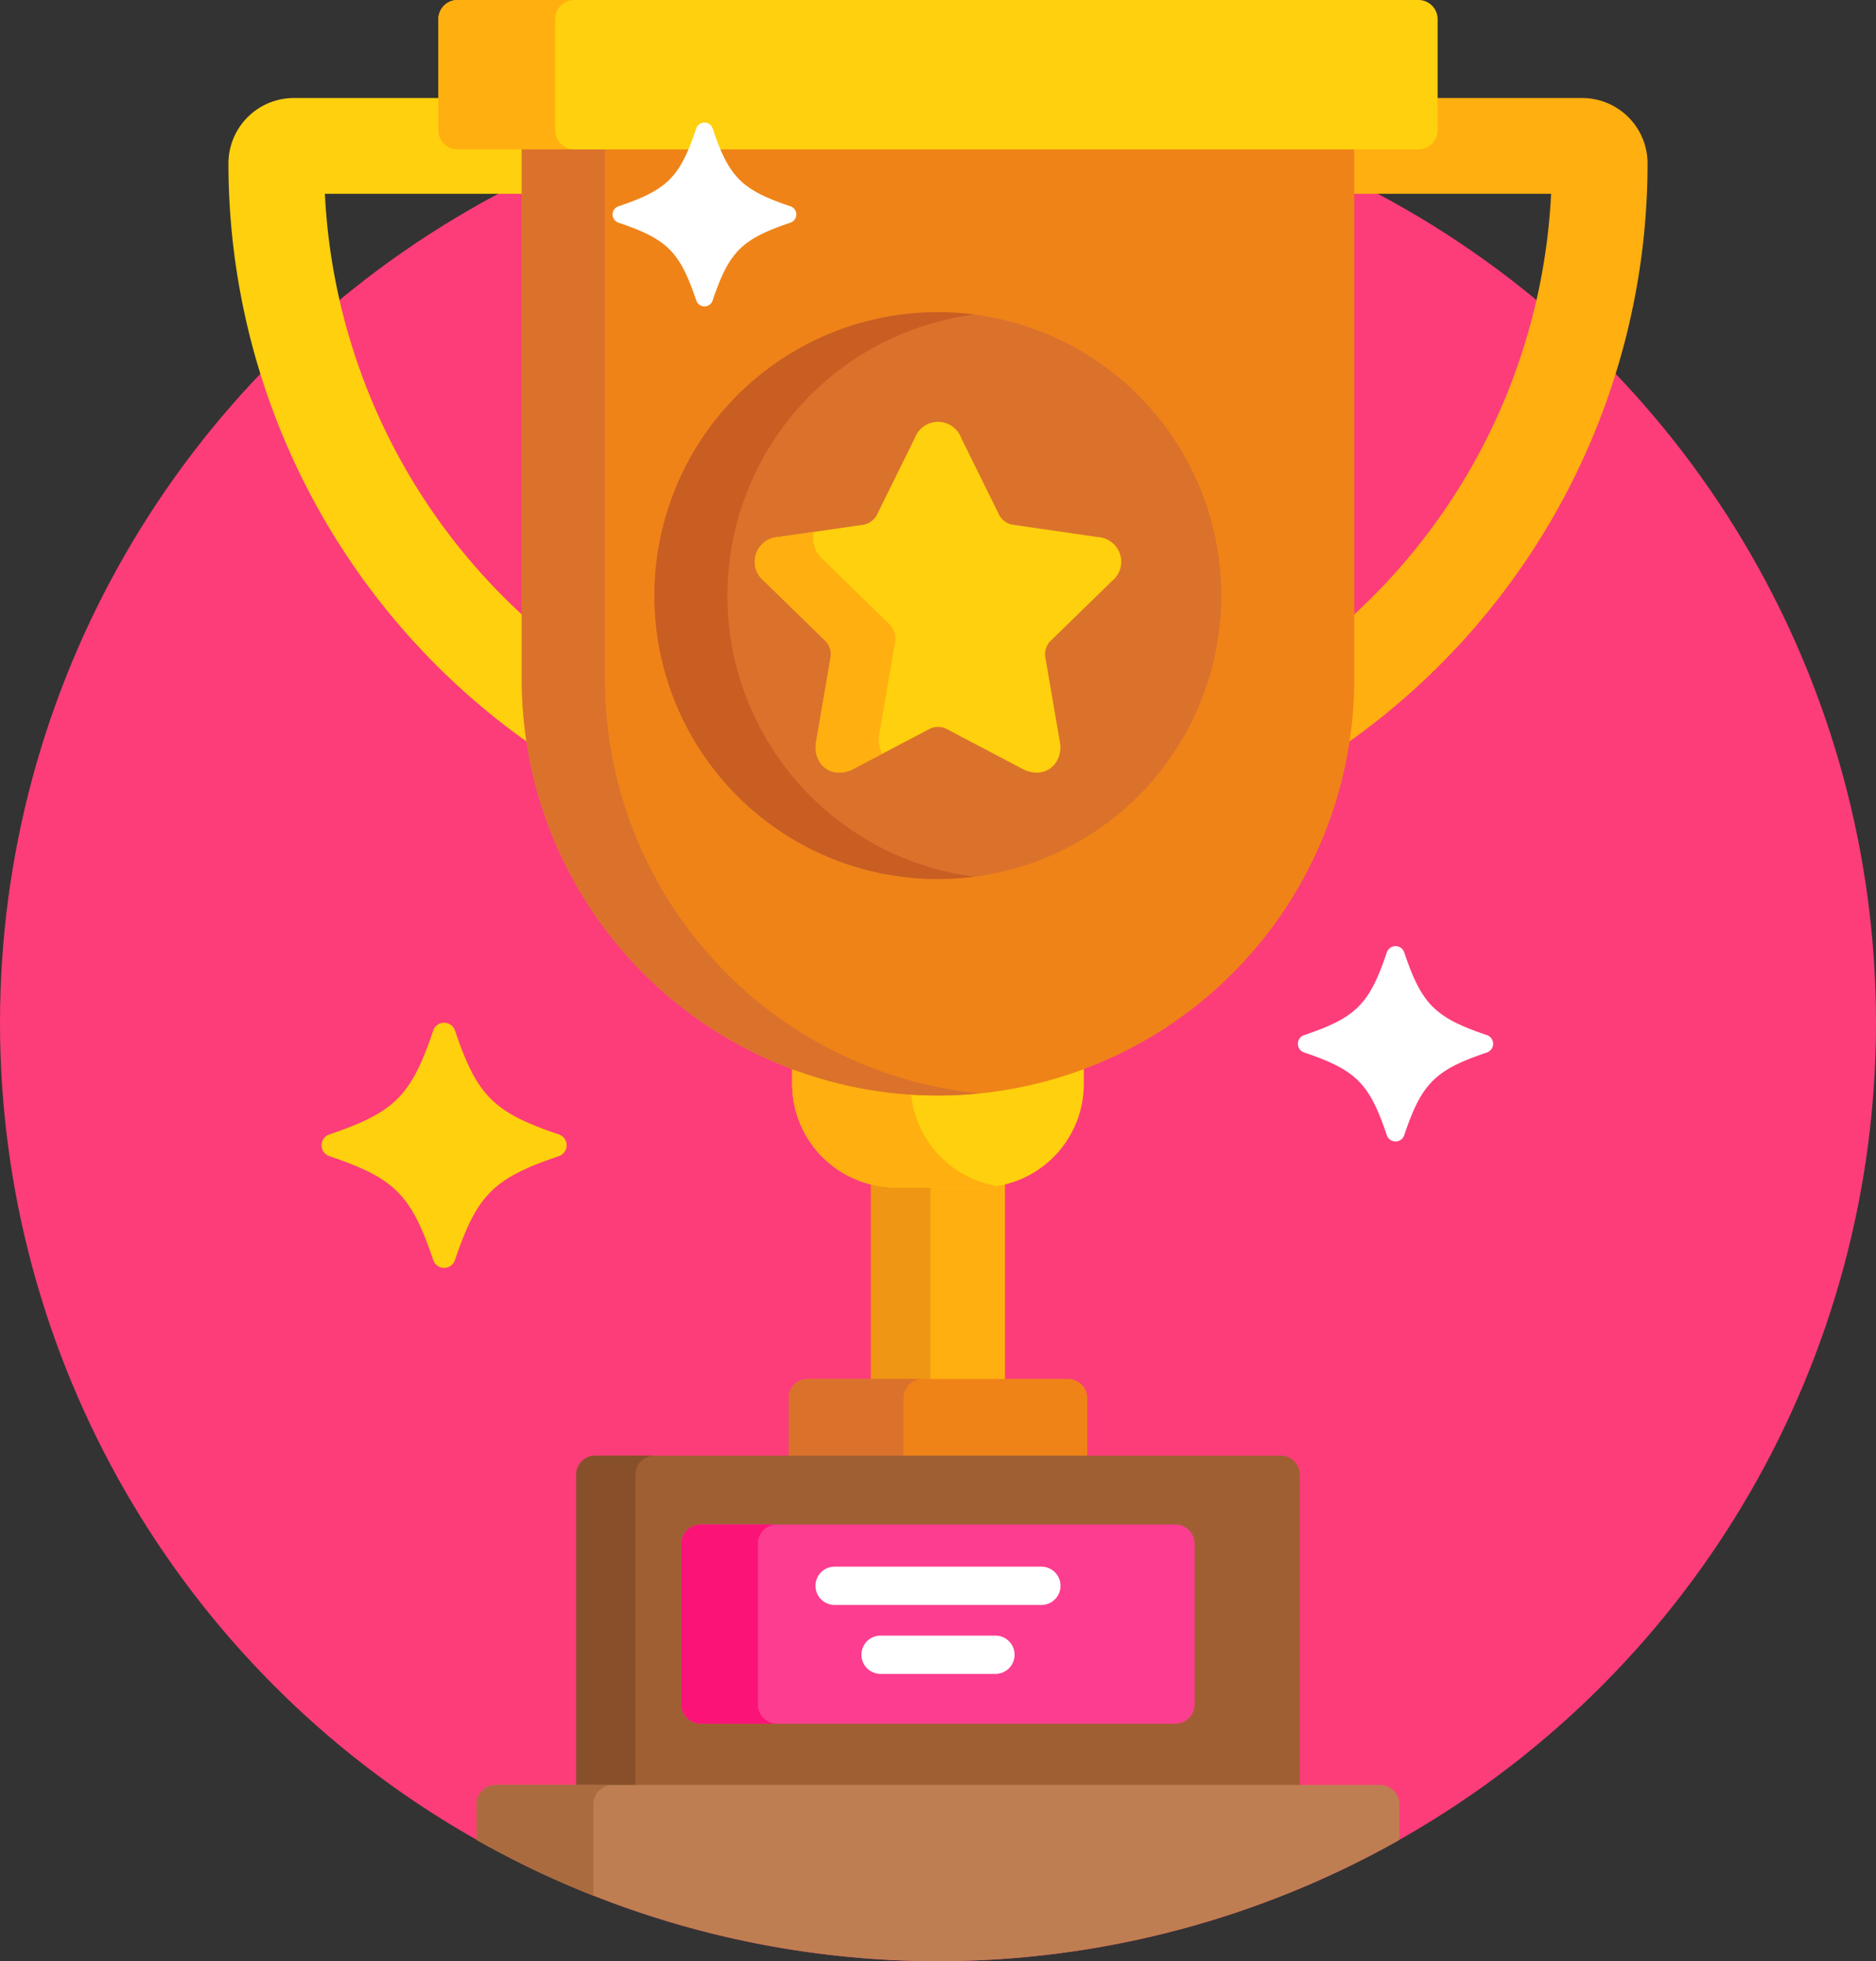 <svg id="trophy" xmlns="http://www.w3.org/2000/svg" width="269.515" height="281.616" viewBox="0 0 269.515 281.616">
  <rect x="0" y="0" width="269.515" height="281.616" fill="#333333" stroke="none"/>
  <defs>
    <style>
      .cls-1 {
        fill: #fc3d79;
      }

      .cls-2 {
        fill: #ffaf10;
      }

      .cls-3 {
        fill: #ef9614;
      }

      .cls-4 {
        fill: #ffd00d;
      }

      .cls-5 {
        fill: #ef8318;
      }

      .cls-6 {
        fill: #db722c;
      }

      .cls-7 {
        fill: #a05f33;
      }

      .cls-8 {
        fill: #87502a;
      }

      .cls-9 {
        fill: #fc3d90;
      }

      .cls-10 {
        fill: #fc1378;
      }

      .cls-11 {
        fill: #bf7e52;
      }

      .cls-12 {
        fill: #aa6b3f;
      }

      .cls-13 {
        fill: #c95e23;
      }

      .cls-14 {
        fill: #fff;
      }
    </style>
  </defs>
  <circle id="Ellipse_17" data-name="Ellipse 17" class="cls-1" cx="134.758" cy="134.758" r="134.758" transform="translate(0 12.101)"/>
  <path id="Path_102" data-name="Path 102" class="cls-2" d="M257.751,337.669v-29.49a14.872,14.872,0,0,1-3.544.428H242.044a14.872,14.872,0,0,1-3.544-.428v29.49Z" transform="translate(-113.368 -138.671)"/>
  <path id="Path_103" data-name="Path 103" class="cls-3" d="M247.025,337.669V308.607h-4.982a14.872,14.872,0,0,1-3.544-.428v29.49Z" transform="translate(-113.368 -138.671)"/>
  <path id="Path_104" data-name="Path 104" class="cls-4" d="M238.862,281.871a58.954,58.954,0,0,1-20.948-3.829v2.712a14.866,14.866,0,0,0,14.867,14.866h12.163a14.866,14.866,0,0,0,14.867-14.866v-2.712A58.956,58.956,0,0,1,238.862,281.871Z" transform="translate(-104.105 -125.11)"/>
  <path id="Path_105" data-name="Path 105" class="cls-2" d="M234.954,281.739a58.829,58.829,0,0,1-17.039-3.7v2.712a14.866,14.866,0,0,0,14.867,14.866h12.163a14.934,14.934,0,0,0,2.42-.2A14.868,14.868,0,0,1,234.954,281.739Z" transform="translate(-104.105 -125.11)"/>
  <path id="Path_106" data-name="Path 106" class="cls-5" d="M259.9,372.1v-9.35a2.758,2.758,0,0,0-2.75-2.75h-37.4a2.758,2.758,0,0,0-2.75,2.75v9.35Z" transform="translate(-103.694 -161.989)"/>
  <path id="Path_107" data-name="Path 107" class="cls-6" d="M233.5,372.1v-9.35a2.758,2.758,0,0,1,2.75-2.75h-16.5a2.758,2.758,0,0,0-2.75,2.75v9.35Z" transform="translate(-103.694 -161.989)"/>
  <path id="Path_108" data-name="Path 108" class="cls-7" d="M265.456,427.853v-45.1a2.758,2.758,0,0,0-2.75-2.75H164.25a2.758,2.758,0,0,0-2.75,2.75v45.1Z" transform="translate(-78.72 -170.988)"/>
  <path id="Path_109" data-name="Path 109" class="cls-8" d="M170.025,427.853v-45.1a2.758,2.758,0,0,1,2.75-2.75H164.25a2.758,2.758,0,0,0-2.75,2.75v45.1Z" transform="translate(-78.72 -170.988)"/>
  <path id="Path_110" data-name="Path 110" class="cls-9" d="M262.706,423.851a2.758,2.758,0,0,1-2.75,2.75H191.728a2.758,2.758,0,0,1-2.75-2.75v-23.1a2.758,2.758,0,0,1,2.75-2.75h68.228a2.758,2.758,0,0,1,2.75,2.75Z" transform="translate(-91.085 -179.088)"/>
  <path id="Path_111" data-name="Path 111" class="cls-10" d="M199.966,423.851v-23.1a2.758,2.758,0,0,1,2.75-2.75H191.728a2.758,2.758,0,0,0-2.75,2.75v23.1a2.758,2.758,0,0,0,2.75,2.75h10.988A2.758,2.758,0,0,1,199.966,423.851Z" transform="translate(-91.085 -179.088)"/>
  <path id="Path_112" data-name="Path 112" class="cls-11" d="M265.307,466H138.25a2.758,2.758,0,0,0-2.75,2.75v5.144a134.88,134.88,0,0,0,132.557,0V468.75A2.758,2.758,0,0,0,265.307,466Z" transform="translate(-67.021 -209.686)"/>
  <path id="Path_113" data-name="Path 113" class="cls-12" d="M152.276,468.75a2.758,2.758,0,0,1,2.75-2.75H138.25a2.758,2.758,0,0,0-2.75,2.75v5.144a134.258,134.258,0,0,0,16.776,8.014Z" transform="translate(-67.021 -209.686)"/>
  <path id="Path_114" data-name="Path 114" class="cls-2" d="M396.4,25.591H375.088v4.625a2.2,2.2,0,0,1-2.2,2.2h-9.23a.55.55,0,0,0-.55.55v6.375h28.833a88,88,0,0,1-28.833,60.906v8.78a59.439,59.439,0,0,1-.747,9.388A101.888,101.888,0,0,0,405.8,34.984,9.4,9.4,0,0,0,396.4,25.591Z" transform="translate(-169.102 -11.515)"/>
  <path id="Path_115" data-name="Path 115" class="cls-4" d="M113.358,109.027v-8.78A88,88,0,0,1,84.525,39.342h28.833V32.966a.55.55,0,0,0-.55-.55h-9.231a2.2,2.2,0,0,1-2.2-2.2V25.591H80.061a9.4,9.4,0,0,0-9.393,9.393A101.89,101.89,0,0,0,114.1,118.416,59.448,59.448,0,0,1,113.358,109.027Z" transform="translate(-37.849 -11.515)"/>
  <path id="Path_116" data-name="Path 116" class="cls-5" d="M147.282,38v76.611a59.8,59.8,0,0,0,119.6,0V38Z" transform="translate(-72.323 -17.099)"/>
  <g id="Group_54" data-name="Group 54" transform="translate(74.959 20.353)">
    <path id="Path_117" data-name="Path 117" class="cls-6" d="M159.228,114.162V37H147.282v77.159a59.8,59.8,0,0,0,59.8,59.8c2,0,3.979-.106,5.93-.3A59.806,59.806,0,0,1,159.228,114.162Z" transform="translate(-147.282 -37.003)"/>
    <circle id="Ellipse_18" data-name="Ellipse 18" class="cls-6" cx="40.702" cy="40.702" r="40.702" transform="translate(19.096 24.475)"/>
  </g>
  <path id="Path_118" data-name="Path 118" class="cls-13" d="M192.451,122.2a40.7,40.7,0,0,1,35.477-40.357,40.7,40.7,0,1,0,0,80.714A40.7,40.7,0,0,1,192.451,122.2Z" transform="translate(-87.945 -36.672)"/>
  <path id="Path_119" data-name="Path 119" class="cls-4" d="M248.643,160.493a4.376,4.376,0,0,1-2.044-.542l-11.081-5.825a2.934,2.934,0,0,0-2.082,0l-11.08,5.825a4.386,4.386,0,0,1-2.044.542,3.3,3.3,0,0,1-2.571-1.172,3.945,3.945,0,0,1-.757-3.274l2.117-12.338a2.922,2.922,0,0,0-.643-1.98l-8.964-8.738a3.548,3.548,0,0,1,2.053-6.317l12.388-1.8a2.922,2.922,0,0,0,1.684-1.224l5.54-11.226a3.548,3.548,0,0,1,6.642,0l5.54,11.226a2.919,2.919,0,0,0,1.684,1.224l12.388,1.8a3.548,3.548,0,0,1,2.053,6.316l-8.965,8.739a2.919,2.919,0,0,0-.644,1.98l2.116,12.338a3.947,3.947,0,0,1-.756,3.274A3.3,3.3,0,0,1,248.643,160.493Z" transform="translate(-99.719 -49.553)"/>
  <path id="Path_120" data-name="Path 120" class="cls-2" d="M226.06,167.8l2.293-13.37a3.165,3.165,0,0,0-.7-2.146l-9.714-9.469a4.081,4.081,0,0,1-1.317-3.948l-5.083.739a3.548,3.548,0,0,0-2.053,6.317l8.964,8.738a2.921,2.921,0,0,1,.643,1.98l-2.117,12.338a3.949,3.949,0,0,0,.757,3.274,3.3,3.3,0,0,0,2.571,1.172,4.384,4.384,0,0,0,2.044-.542l4.109-2.161A4.525,4.525,0,0,1,226.06,167.8Z" transform="translate(-99.718 -62.488)"/>
  <path id="Path_121" data-name="Path 121" class="cls-4" d="M269.058,18.7a2.758,2.758,0,0,1-2.75,2.75H128.25a2.758,2.758,0,0,1-2.75-2.75V2.75A2.758,2.758,0,0,1,128.25,0H266.308a2.758,2.758,0,0,1,2.75,2.75Z" transform="translate(-62.521)"/>
  <path id="Path_122" data-name="Path 122" class="cls-2" d="M142.276,18.7V2.75A2.758,2.758,0,0,1,145.026,0H128.25a2.758,2.758,0,0,0-2.75,2.75V18.7a2.758,2.758,0,0,0,2.75,2.75h16.776A2.758,2.758,0,0,1,142.276,18.7Z" transform="translate(-62.521)"/>
  <path id="Path_123" data-name="Path 123" class="cls-4" d="M112.6,302.2a1.65,1.65,0,0,1-1.563-1.122c-3.166-9.38-5.536-11.75-14.915-14.915a1.65,1.65,0,0,1,0-3.127c9.38-3.165,11.749-5.536,14.915-14.915a1.65,1.65,0,0,1,3.126,0c3.166,9.38,5.535,11.75,14.915,14.915a1.65,1.65,0,0,1,0,3.127c-9.38,3.165-11.749,5.535-14.915,14.915A1.648,1.648,0,0,1,112.6,302.2Z" transform="translate(-48.797 -120.142)"/>
  <g id="Group_55" data-name="Group 55" transform="translate(88.005 17.601)">
    <path id="Path_124" data-name="Path 124" class="cls-14" d="M364.026,275.052a1.316,1.316,0,0,1-1.246-.894c-2.522-7.475-4.411-9.363-11.886-11.886a1.316,1.316,0,0,1,0-2.492c7.475-2.522,9.363-4.411,11.886-11.886a1.316,1.316,0,0,1,2.493,0c2.522,7.474,4.411,9.363,11.886,11.886a1.316,1.316,0,0,1,0,2.492c-7.475,2.523-9.363,4.411-11.886,11.886A1.317,1.317,0,0,1,364.026,275.052Z" transform="translate(-251.544 -128.743)"/>
    <path id="Path_125" data-name="Path 125" class="cls-14" d="M256.452,414.5h-29.7a2.75,2.75,0,1,1,0-5.5h29.7a2.75,2.75,0,0,1,0,5.5Z" transform="translate(-194.848 -201.638)"/>
    <path id="Path_126" data-name="Path 126" class="cls-14" d="M255.251,432.5h-16.5a2.75,2.75,0,0,1,0-5.5h16.5a2.75,2.75,0,1,1,0,5.5Z" transform="translate(-200.248 -209.738)"/>
    <path id="Path_127" data-name="Path 127" class="cls-14" d="M184.2,58.4a1.238,1.238,0,0,1-1.173-.842c-2.374-7.035-4.152-8.812-11.187-11.187a1.238,1.238,0,0,1,0-2.345c7.035-2.374,8.812-4.152,11.187-11.187a1.238,1.238,0,0,1,2.345,0c2.374,7.035,4.152,8.812,11.187,11.187a1.238,1.238,0,0,1,0,2.345c-7.035,2.374-8.812,4.152-11.187,11.187A1.238,1.238,0,0,1,184.2,58.4Z" transform="translate(-171 -32)"/>
  </g>
</svg>
